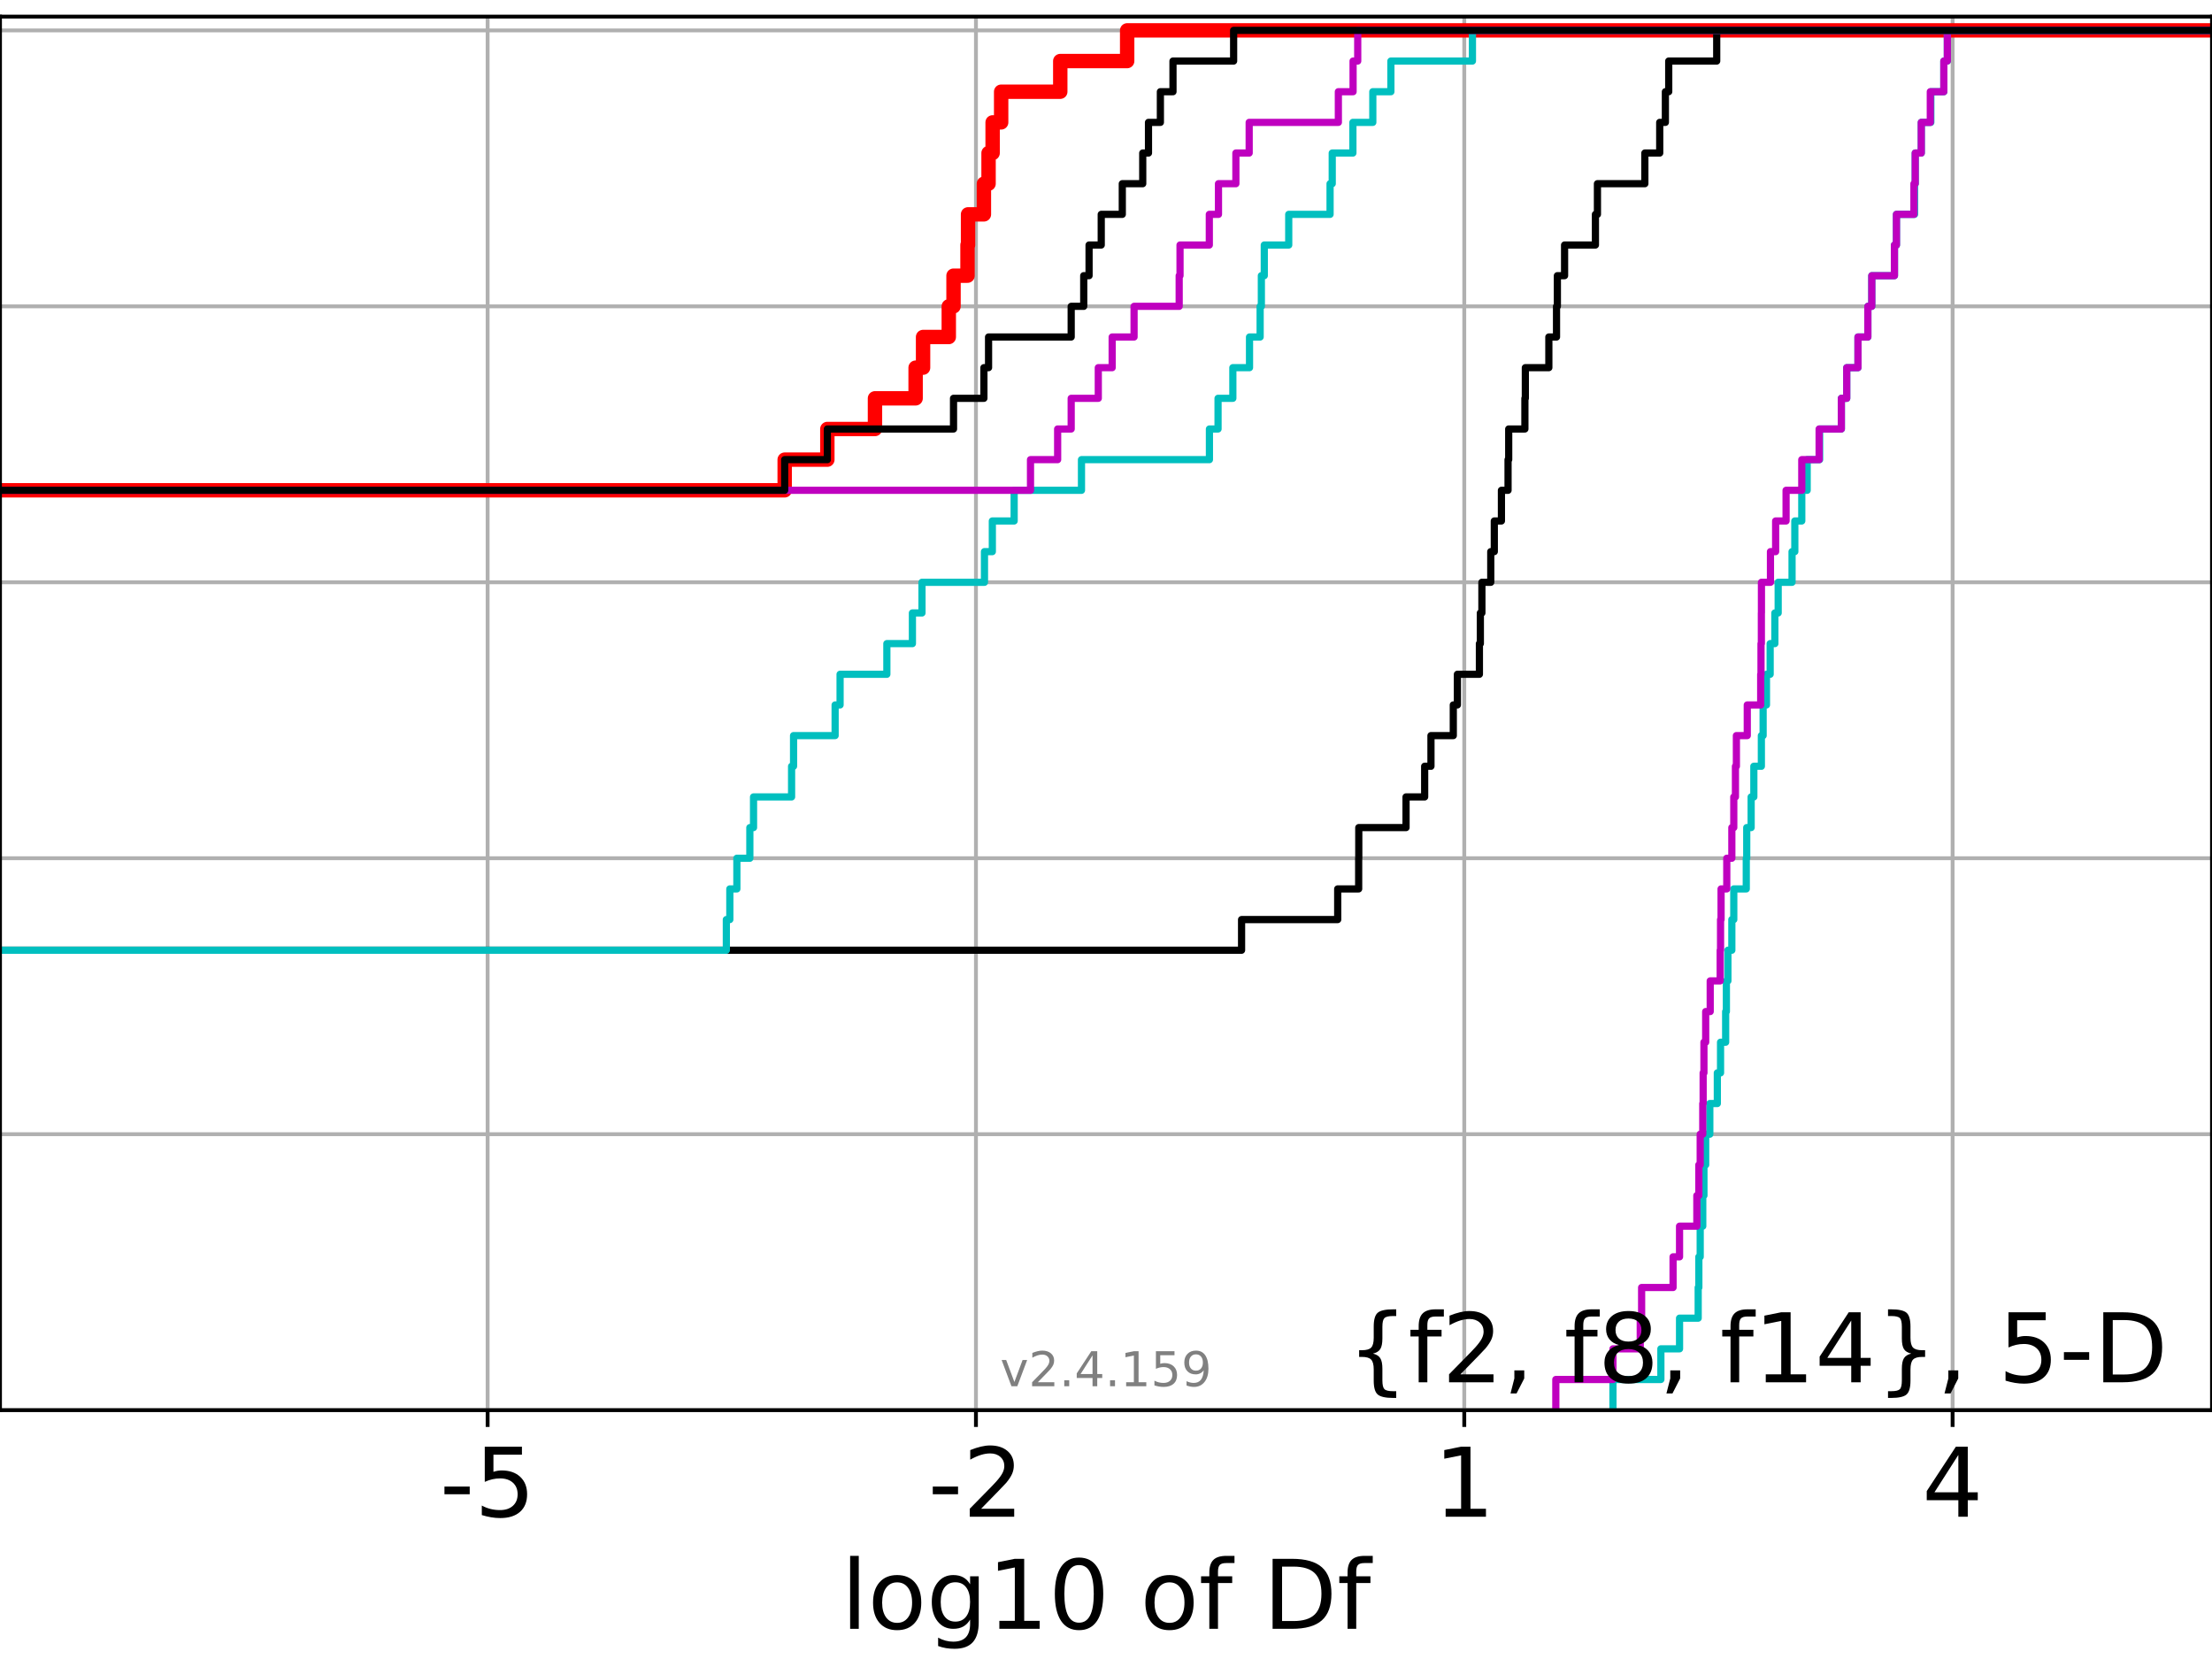 <?xml version="1.0" encoding="utf-8" standalone="no"?>
<!DOCTYPE svg PUBLIC "-//W3C//DTD SVG 1.1//EN"
  "http://www.w3.org/Graphics/SVG/1.1/DTD/svg11.dtd">
<!-- Created with matplotlib (https://matplotlib.org/) -->
<svg height="345.6pt" version="1.1" viewBox="0 0 460.8 345.6" width="460.8pt" xmlns="http://www.w3.org/2000/svg" xmlns:xlink="http://www.w3.org/1999/xlink">
 <defs>
  <style type="text/css">*{stroke-linecap:butt;stroke-linejoin:round;}</style>
 </defs>
 <g id="figure_1">
  <g id="patch_1">
   <path d="M 0 345.6 
L 460.8 345.6 
L 460.8 0 
L 0 0 
z
" style="fill:#ffffff;"/>
  </g>
  <g id="axes_1">
   <g id="patch_2">
    <path d="M 0 293.76 
L 460.8 293.76 
L 460.8 3.456 
L 0 3.456 
z
" style="fill:#ffffff;"/>
   </g>
   <g id="matplotlib.axis_1">
    <g id="xtick_1">
     <g id="line2d_1">
      <path clip-path="url(#p9fce3fb7d7)" d="M 101.581 293.76 
L 101.581 3.456 
" style="fill:none;stroke:#b0b0b0;stroke-linecap:square;stroke-width:0.8;"/>
     </g>
     <g id="line2d_2">
      <defs>
       <path d="M 0 0 
L 0 3.5 
" id="m0de3bedd1a" style="stroke:#000000;stroke-width:0.8;"/>
      </defs>
      <g>
       <use style="stroke:#000000;stroke-width:0.8;" x="101.581" xlink:href="#m0de3bedd1a" y="293.76"/>
      </g>
     </g>
     <g id="text_1">
      <!-- -5 -->
      <g transform="translate(91.61 315.957)scale(0.2 -0.2)">
       <defs>
        <path d="M 4.891 31.391 
L 31.203 31.391 
L 31.203 23.391 
L 4.891 23.391 
z
" id="DejaVuSans-45"/>
        <path d="M 10.797 72.906 
L 49.516 72.906 
L 49.516 64.594 
L 19.828 64.594 
L 19.828 46.734 
Q 21.969 47.469 24.109 47.828 
Q 26.266 48.188 28.422 48.188 
Q 40.625 48.188 47.75 41.5 
Q 54.891 34.812 54.891 23.391 
Q 54.891 11.625 47.562 5.094 
Q 40.234 -1.422 26.906 -1.422 
Q 22.312 -1.422 17.547 -0.641 
Q 12.797 0.141 7.719 1.703 
L 7.719 11.625 
Q 12.109 9.234 16.797 8.062 
Q 21.484 6.891 26.703 6.891 
Q 35.156 6.891 40.078 11.328 
Q 45.016 15.766 45.016 23.391 
Q 45.016 31 40.078 35.438 
Q 35.156 39.891 26.703 39.891 
Q 22.75 39.891 18.812 39.016 
Q 14.891 38.141 10.797 36.281 
z
" id="DejaVuSans-53"/>
       </defs>
       <use xlink:href="#DejaVuSans-45"/>
       <use x="36.084" xlink:href="#DejaVuSans-53"/>
      </g>
     </g>
    </g>
    <g id="xtick_2">
     <g id="line2d_3">
      <path clip-path="url(#p9fce3fb7d7)" d="M 203.308 293.76 
L 203.308 3.456 
" style="fill:none;stroke:#b0b0b0;stroke-linecap:square;stroke-width:0.8;"/>
     </g>
     <g id="line2d_4">
      <g>
       <use style="stroke:#000000;stroke-width:0.8;" x="203.308" xlink:href="#m0de3bedd1a" y="293.76"/>
      </g>
     </g>
     <g id="text_2">
      <!-- -2 -->
      <g transform="translate(193.338 315.957)scale(0.2 -0.2)">
       <defs>
        <path d="M 19.188 8.297 
L 53.609 8.297 
L 53.609 0 
L 7.328 0 
L 7.328 8.297 
Q 12.938 14.109 22.625 23.891 
Q 32.328 33.688 34.812 36.531 
Q 39.547 41.844 41.422 45.531 
Q 43.312 49.219 43.312 52.781 
Q 43.312 58.594 39.234 62.25 
Q 35.156 65.922 28.609 65.922 
Q 23.969 65.922 18.812 64.312 
Q 13.672 62.703 7.812 59.422 
L 7.812 69.391 
Q 13.766 71.781 18.938 73 
Q 24.125 74.219 28.422 74.219 
Q 39.75 74.219 46.484 68.547 
Q 53.219 62.891 53.219 53.422 
Q 53.219 48.922 51.531 44.891 
Q 49.859 40.875 45.406 35.406 
Q 44.188 33.984 37.641 27.219 
Q 31.109 20.453 19.188 8.297 
z
" id="DejaVuSans-50"/>
       </defs>
       <use xlink:href="#DejaVuSans-45"/>
       <use x="36.084" xlink:href="#DejaVuSans-50"/>
      </g>
     </g>
    </g>
    <g id="xtick_3">
     <g id="line2d_5">
      <path clip-path="url(#p9fce3fb7d7)" d="M 305.035 293.76 
L 305.035 3.456 
" style="fill:none;stroke:#b0b0b0;stroke-linecap:square;stroke-width:0.8;"/>
     </g>
     <g id="line2d_6">
      <g>
       <use style="stroke:#000000;stroke-width:0.8;" x="305.035" xlink:href="#m0de3bedd1a" y="293.76"/>
      </g>
     </g>
     <g id="text_3">
      <!-- 1 -->
      <g transform="translate(298.673 315.957)scale(0.2 -0.2)">
       <defs>
        <path d="M 12.406 8.297 
L 28.516 8.297 
L 28.516 63.922 
L 10.984 60.406 
L 10.984 69.391 
L 28.422 72.906 
L 38.281 72.906 
L 38.281 8.297 
L 54.391 8.297 
L 54.391 0 
L 12.406 0 
z
" id="DejaVuSans-49"/>
       </defs>
       <use xlink:href="#DejaVuSans-49"/>
      </g>
     </g>
    </g>
    <g id="xtick_4">
     <g id="line2d_7">
      <path clip-path="url(#p9fce3fb7d7)" d="M 406.763 293.76 
L 406.763 3.456 
" style="fill:none;stroke:#b0b0b0;stroke-linecap:square;stroke-width:0.8;"/>
     </g>
     <g id="line2d_8">
      <g>
       <use style="stroke:#000000;stroke-width:0.8;" x="406.763" xlink:href="#m0de3bedd1a" y="293.76"/>
      </g>
     </g>
     <g id="text_4">
      <!-- 4 -->
      <g transform="translate(400.4 315.957)scale(0.2 -0.2)">
       <defs>
        <path d="M 37.797 64.312 
L 12.891 25.391 
L 37.797 25.391 
z
M 35.203 72.906 
L 47.609 72.906 
L 47.609 25.391 
L 58.016 25.391 
L 58.016 17.188 
L 47.609 17.188 
L 47.609 0 
L 37.797 0 
L 37.797 17.188 
L 4.891 17.188 
L 4.891 26.703 
z
" id="DejaVuSans-52"/>
       </defs>
       <use xlink:href="#DejaVuSans-52"/>
      </g>
     </g>
    </g>
    <g id="text_5">
     <!-- log10 of Df -->
     <g transform="translate(175.214 339.313)scale(0.2 -0.2)">
      <defs>
       <path d="M 9.422 75.984 
L 18.406 75.984 
L 18.406 0 
L 9.422 0 
z
" id="DejaVuSans-108"/>
       <path d="M 30.609 48.391 
Q 23.391 48.391 19.188 42.75 
Q 14.984 37.109 14.984 27.297 
Q 14.984 17.484 19.156 11.844 
Q 23.344 6.203 30.609 6.203 
Q 37.797 6.203 41.984 11.859 
Q 46.188 17.531 46.188 27.297 
Q 46.188 37.016 41.984 42.703 
Q 37.797 48.391 30.609 48.391 
z
M 30.609 56 
Q 42.328 56 49.016 48.375 
Q 55.719 40.766 55.719 27.297 
Q 55.719 13.875 49.016 6.219 
Q 42.328 -1.422 30.609 -1.422 
Q 18.844 -1.422 12.172 6.219 
Q 5.516 13.875 5.516 27.297 
Q 5.516 40.766 12.172 48.375 
Q 18.844 56 30.609 56 
z
" id="DejaVuSans-111"/>
       <path d="M 45.406 27.984 
Q 45.406 37.75 41.375 43.109 
Q 37.359 48.484 30.078 48.484 
Q 22.859 48.484 18.828 43.109 
Q 14.797 37.75 14.797 27.984 
Q 14.797 18.266 18.828 12.891 
Q 22.859 7.516 30.078 7.516 
Q 37.359 7.516 41.375 12.891 
Q 45.406 18.266 45.406 27.984 
z
M 54.391 6.781 
Q 54.391 -7.172 48.188 -13.984 
Q 42 -20.797 29.203 -20.797 
Q 24.469 -20.797 20.266 -20.094 
Q 16.062 -19.391 12.109 -17.922 
L 12.109 -9.188 
Q 16.062 -11.328 19.922 -12.344 
Q 23.781 -13.375 27.781 -13.375 
Q 36.625 -13.375 41.016 -8.766 
Q 45.406 -4.156 45.406 5.172 
L 45.406 9.625 
Q 42.625 4.781 38.281 2.391 
Q 33.938 0 27.875 0 
Q 17.828 0 11.672 7.656 
Q 5.516 15.328 5.516 27.984 
Q 5.516 40.672 11.672 48.328 
Q 17.828 56 27.875 56 
Q 33.938 56 38.281 53.609 
Q 42.625 51.219 45.406 46.391 
L 45.406 54.688 
L 54.391 54.688 
z
" id="DejaVuSans-103"/>
       <path d="M 31.781 66.406 
Q 24.172 66.406 20.328 58.906 
Q 16.5 51.422 16.5 36.375 
Q 16.5 21.391 20.328 13.891 
Q 24.172 6.391 31.781 6.391 
Q 39.453 6.391 43.281 13.891 
Q 47.125 21.391 47.125 36.375 
Q 47.125 51.422 43.281 58.906 
Q 39.453 66.406 31.781 66.406 
z
M 31.781 74.219 
Q 44.047 74.219 50.516 64.516 
Q 56.984 54.828 56.984 36.375 
Q 56.984 17.969 50.516 8.266 
Q 44.047 -1.422 31.781 -1.422 
Q 19.531 -1.422 13.062 8.266 
Q 6.594 17.969 6.594 36.375 
Q 6.594 54.828 13.062 64.516 
Q 19.531 74.219 31.781 74.219 
z
" id="DejaVuSans-48"/>
       <path id="DejaVuSans-32"/>
       <path d="M 37.109 75.984 
L 37.109 68.5 
L 28.516 68.5 
Q 23.688 68.5 21.797 66.547 
Q 19.922 64.594 19.922 59.516 
L 19.922 54.688 
L 34.719 54.688 
L 34.719 47.703 
L 19.922 47.703 
L 19.922 0 
L 10.891 0 
L 10.891 47.703 
L 2.297 47.703 
L 2.297 54.688 
L 10.891 54.688 
L 10.891 58.5 
Q 10.891 67.625 15.141 71.797 
Q 19.391 75.984 28.609 75.984 
z
" id="DejaVuSans-102"/>
       <path d="M 19.672 64.797 
L 19.672 8.109 
L 31.594 8.109 
Q 46.688 8.109 53.688 14.938 
Q 60.688 21.781 60.688 36.531 
Q 60.688 51.172 53.688 57.984 
Q 46.688 64.797 31.594 64.797 
z
M 9.812 72.906 
L 30.078 72.906 
Q 51.266 72.906 61.172 64.094 
Q 71.094 55.281 71.094 36.531 
Q 71.094 17.672 61.125 8.828 
Q 51.172 0 30.078 0 
L 9.812 0 
z
" id="DejaVuSans-68"/>
      </defs>
      <use xlink:href="#DejaVuSans-108"/>
      <use x="27.783" xlink:href="#DejaVuSans-111"/>
      <use x="88.965" xlink:href="#DejaVuSans-103"/>
      <use x="152.441" xlink:href="#DejaVuSans-49"/>
      <use x="216.064" xlink:href="#DejaVuSans-48"/>
      <use x="279.688" xlink:href="#DejaVuSans-32"/>
      <use x="311.475" xlink:href="#DejaVuSans-111"/>
      <use x="372.656" xlink:href="#DejaVuSans-102"/>
      <use x="407.861" xlink:href="#DejaVuSans-32"/>
      <use x="439.648" xlink:href="#DejaVuSans-68"/>
      <use x="516.65" xlink:href="#DejaVuSans-102"/>
     </g>
    </g>
   </g>
   <g id="matplotlib.axis_2">
    <g id="ytick_1">
     <g id="line2d_9">
      <path clip-path="url(#p9fce3fb7d7)" d="M 0 293.76 
L 460.8 293.76 
" style="fill:none;stroke:#b0b0b0;stroke-linecap:square;stroke-width:0.8;"/>
     </g>
     <g id="line2d_10">
      <defs>
       <path d="M 0 0 
L -3.5 0 
" id="m119880c3f3" style="stroke:#000000;stroke-width:0.8;"/>
      </defs>
      <g>
       <use style="stroke:#000000;stroke-width:0.8;" x="0" xlink:href="#m119880c3f3" y="293.76"/>
      </g>
     </g>
    </g>
    <g id="ytick_2">
     <g id="line2d_11">
      <path clip-path="url(#p9fce3fb7d7)" d="M 0 236.274 
L 460.8 236.274 
" style="fill:none;stroke:#b0b0b0;stroke-linecap:square;stroke-width:0.8;"/>
     </g>
     <g id="line2d_12">
      <g>
       <use style="stroke:#000000;stroke-width:0.8;" x="0" xlink:href="#m119880c3f3" y="236.274"/>
      </g>
     </g>
    </g>
    <g id="ytick_3">
     <g id="line2d_13">
      <path clip-path="url(#p9fce3fb7d7)" d="M 0 178.788 
L 460.8 178.788 
" style="fill:none;stroke:#b0b0b0;stroke-linecap:square;stroke-width:0.8;"/>
     </g>
     <g id="line2d_14">
      <g>
       <use style="stroke:#000000;stroke-width:0.8;" x="0" xlink:href="#m119880c3f3" y="178.788"/>
      </g>
     </g>
    </g>
    <g id="ytick_4">
     <g id="line2d_15">
      <path clip-path="url(#p9fce3fb7d7)" d="M 0 121.302 
L 460.8 121.302 
" style="fill:none;stroke:#b0b0b0;stroke-linecap:square;stroke-width:0.8;"/>
     </g>
     <g id="line2d_16">
      <g>
       <use style="stroke:#000000;stroke-width:0.8;" x="0" xlink:href="#m119880c3f3" y="121.302"/>
      </g>
     </g>
    </g>
    <g id="ytick_5">
     <g id="line2d_17">
      <path clip-path="url(#p9fce3fb7d7)" d="M 0 63.816 
L 460.8 63.816 
" style="fill:none;stroke:#b0b0b0;stroke-linecap:square;stroke-width:0.8;"/>
     </g>
     <g id="line2d_18">
      <g>
       <use style="stroke:#000000;stroke-width:0.8;" x="0" xlink:href="#m119880c3f3" y="63.816"/>
      </g>
     </g>
    </g>
    <g id="ytick_6">
     <g id="line2d_19">
      <path clip-path="url(#p9fce3fb7d7)" d="M 0 6.33 
L 460.8 6.33 
" style="fill:none;stroke:#b0b0b0;stroke-linecap:square;stroke-width:0.8;"/>
     </g>
     <g id="line2d_20">
      <g>
       <use style="stroke:#000000;stroke-width:0.8;" x="0" xlink:href="#m119880c3f3" y="6.33"/>
      </g>
     </g>
    </g>
   </g>
   <g id="line2d_21">
    <path clip-path="url(#p9fce3fb7d7)" d="M -1 102.14 
L 163.462 102.14 
L 163.462 95.753 
L 172.351 95.753 
L 172.351 89.366 
L 182.273 89.366 
L 182.273 82.978 
L 190.739 82.978 
L 190.739 76.591 
L 192.292 76.591 
L 192.292 70.204 
L 197.649 70.204 
L 197.649 63.816 
L 198.637 63.816 
L 198.637 57.429 
L 201.55 57.429 
L 201.55 51.042 
L 201.662 51.042 
L 201.662 44.654 
L 204.966 44.654 
L 204.966 38.267 
L 205.935 38.267 
L 205.935 31.88 
L 206.781 31.88 
L 206.781 25.492 
L 208.559 25.492 
L 208.559 19.105 
L 220.872 19.105 
L 220.872 12.718 
L 234.808 12.718 
L 234.808 6.33 
L 234.808 6.33 
L 234.808 6.33 
L 460.8 6.33 
" style="fill:none;stroke:#ff0000;stroke-linecap:square;stroke-width:3;"/>
   </g>
   <g id="line2d_22">
    <path clip-path="url(#p9fce3fb7d7)" d="M 336.009 293.76 
L 336.009 287.373 
L 345.992 287.373 
L 345.992 280.985 
L 349.88 280.985 
L 349.88 274.598 
L 353.763 274.598 
L 353.763 268.211 
L 353.901 268.211 
L 353.901 261.823 
L 354.183 261.823 
L 354.183 255.436 
L 354.716 255.436 
L 354.716 249.049 
L 354.962 249.049 
L 354.962 242.661 
L 355.326 242.661 
L 355.326 236.274 
L 356.186 236.274 
L 356.186 229.887 
L 357.751 229.887 
L 357.751 223.499 
L 358.421 223.499 
L 358.421 217.112 
L 359.485 217.112 
L 359.485 210.725 
L 359.637 210.725 
L 359.637 204.337 
L 359.954 204.337 
L 359.954 197.95 
L 360.774 197.95 
L 360.774 191.563 
L 361.179 191.563 
L 361.179 185.175 
L 363.781 185.175 
L 363.781 178.788 
L 363.876 178.788 
L 363.876 172.401 
L 364.796 172.401 
L 364.796 166.013 
L 365.357 166.013 
L 365.357 159.626 
L 366.925 159.626 
L 366.925 153.239 
L 367.291 153.239 
L 367.291 146.851 
L 367.987 146.851 
L 367.987 140.464 
L 368.756 140.464 
L 368.756 134.077 
L 369.736 134.077 
L 369.736 127.69 
L 370.427 127.69 
L 370.427 121.302 
L 373.317 121.302 
L 373.317 114.915 
L 373.894 114.915 
L 373.894 108.528 
L 375.343 108.528 
L 375.343 102.14 
L 376.467 102.14 
L 376.467 95.753 
L 379.063 95.753 
L 379.063 89.366 
L 383.589 89.366 
L 383.589 82.978 
L 384.708 82.978 
L 384.708 76.591 
L 387.049 76.591 
L 387.049 70.204 
L 389.108 70.204 
L 389.108 63.816 
L 389.928 63.816 
L 389.928 57.429 
L 394.651 57.429 
L 394.651 51.042 
L 395.065 51.042 
L 395.065 44.654 
L 398.842 44.654 
L 398.842 38.267 
L 398.977 38.267 
L 398.977 31.88 
L 400.237 31.88 
L 400.237 25.492 
L 402.229 25.492 
L 402.229 19.105 
L 404.936 19.105 
L 404.936 12.718 
L 405.668 12.718 
L 405.668 6.33 
L 405.668 6.33 
L 405.668 6.33 
L 460.8 6.33 
" style="fill:none;stroke:#00bfbf;stroke-linecap:square;stroke-width:1.5;"/>
   </g>
   <g id="line2d_23">
    <path clip-path="url(#p9fce3fb7d7)" d="M 324.106 293.76 
L 324.106 287.373 
L 336.009 287.373 
L 336.009 280.985 
L 341.694 280.985 
L 341.694 274.598 
L 341.98 274.598 
L 341.98 268.211 
L 348.531 268.211 
L 348.531 261.823 
L 349.88 261.823 
L 349.88 255.436 
L 353.481 255.436 
L 353.481 249.049 
L 353.901 249.049 
L 353.901 242.661 
L 354.183 242.661 
L 354.183 236.274 
L 354.716 236.274 
L 354.716 229.887 
L 354.797 229.887 
L 354.797 223.499 
L 354.962 223.499 
L 354.962 217.112 
L 355.326 217.112 
L 355.326 210.725 
L 356.268 210.725 
L 356.268 204.337 
L 358.347 204.337 
L 358.347 197.95 
L 358.421 197.95 
L 358.421 191.563 
L 358.532 191.563 
L 358.532 185.175 
L 359.719 185.175 
L 359.719 178.788 
L 360.774 178.788 
L 360.774 172.401 
L 361.179 172.401 
L 361.179 166.013 
L 361.525 166.013 
L 361.525 159.626 
L 361.722 159.626 
L 361.722 153.239 
L 363.988 153.239 
L 363.988 146.851 
L 366.785 146.851 
L 366.785 140.464 
L 366.851 140.464 
L 366.851 134.077 
L 366.925 134.077 
L 366.925 127.69 
L 366.941 127.69 
L 366.941 121.302 
L 368.819 121.302 
L 368.819 114.915 
L 369.897 114.915 
L 369.897 108.528 
L 372.073 108.528 
L 372.073 102.14 
L 375.343 102.14 
L 375.343 95.753 
L 378.958 95.753 
L 378.958 89.366 
L 383.589 89.366 
L 383.589 82.978 
L 384.708 82.978 
L 384.708 76.591 
L 387.049 76.591 
L 387.049 70.204 
L 389.108 70.204 
L 389.108 63.816 
L 389.928 63.816 
L 389.928 57.429 
L 394.651 57.429 
L 394.651 51.042 
L 395.065 51.042 
L 395.065 44.654 
L 398.709 44.654 
L 398.709 38.267 
L 398.977 38.267 
L 398.977 31.88 
L 400.237 31.88 
L 400.237 25.492 
L 402.117 25.492 
L 402.117 19.105 
L 404.936 19.105 
L 404.936 12.718 
L 405.667 12.718 
L 405.667 6.33 
L 405.667 6.33 
L 405.667 6.33 
L 460.8 6.33 
" style="fill:none;stroke:#bf00bf;stroke-linecap:square;stroke-width:1.5;"/>
   </g>
   <g id="line2d_24">
    <path clip-path="url(#p9fce3fb7d7)" d="M -1 197.95 
L 258.642 197.95 
L 258.642 191.563 
L 278.668 191.563 
L 278.668 185.175 
L 283.035 185.175 
L 283.035 178.788 
L 283.058 178.788 
L 283.058 172.401 
L 292.904 172.401 
L 292.904 166.013 
L 296.783 166.013 
L 296.783 159.626 
L 298.096 159.626 
L 298.096 153.239 
L 302.748 153.239 
L 302.748 146.851 
L 303.603 146.851 
L 303.603 140.464 
L 308.187 140.464 
L 308.187 134.077 
L 308.385 134.077 
L 308.385 127.69 
L 308.706 127.69 
L 308.706 121.302 
L 310.553 121.302 
L 310.553 114.915 
L 311.292 114.915 
L 311.292 108.528 
L 312.775 108.528 
L 312.775 102.14 
L 314.154 102.14 
L 314.154 95.753 
L 314.29 95.753 
L 314.29 89.366 
L 317.663 89.366 
L 317.663 82.978 
L 317.757 82.978 
L 317.757 76.591 
L 322.653 76.591 
L 322.653 70.204 
L 324.251 70.204 
L 324.251 63.816 
L 324.429 63.816 
L 324.429 57.429 
L 325.93 57.429 
L 325.93 51.042 
L 332.357 51.042 
L 332.357 44.654 
L 332.775 44.654 
L 332.775 38.267 
L 342.652 38.267 
L 342.652 31.88 
L 345.749 31.88 
L 345.749 25.492 
L 346.929 25.492 
L 346.929 19.105 
L 347.626 19.105 
L 347.626 12.718 
L 357.622 12.718 
L 357.622 6.33 
L 357.622 6.33 
L 357.622 6.33 
L 460.8 6.33 
" style="fill:none;stroke:#000000;stroke-linecap:square;stroke-width:1.5;"/>
   </g>
   <g id="line2d_25">
    <path clip-path="url(#p9fce3fb7d7)" d="M -1 197.95 
L 151.311 197.95 
L 151.311 191.563 
L 152.037 191.563 
L 152.037 185.175 
L 153.503 185.175 
L 153.503 178.788 
L 156.206 178.788 
L 156.206 172.401 
L 156.976 172.401 
L 156.976 166.013 
L 164.902 166.013 
L 164.902 159.626 
L 165.313 159.626 
L 165.313 153.239 
L 173.972 153.239 
L 173.972 146.851 
L 175.005 146.851 
L 175.005 140.464 
L 184.748 140.464 
L 184.748 134.077 
L 190.071 134.077 
L 190.071 127.69 
L 192.068 127.69 
L 192.068 121.302 
L 205.084 121.302 
L 205.084 114.915 
L 206.723 114.915 
L 206.723 108.528 
L 211.267 108.528 
L 211.267 102.14 
L 225.292 102.14 
L 225.292 95.753 
L 251.946 95.753 
L 251.946 89.366 
L 253.741 89.366 
L 253.741 82.978 
L 256.824 82.978 
L 256.824 76.591 
L 260.297 76.591 
L 260.297 70.204 
L 262.509 70.204 
L 262.509 63.816 
L 262.764 63.816 
L 262.764 57.429 
L 263.373 57.429 
L 263.373 51.042 
L 268.467 51.042 
L 268.467 44.654 
L 277.078 44.654 
L 277.078 38.267 
L 277.529 38.267 
L 277.529 31.88 
L 281.834 31.88 
L 281.834 25.492 
L 285.982 25.492 
L 285.982 19.105 
L 289.747 19.105 
L 289.747 12.718 
L 306.735 12.718 
L 306.735 6.33 
L 306.735 6.33 
L 306.735 6.33 
L 460.8 6.33 
" style="fill:none;stroke:#00bfbf;stroke-linecap:square;stroke-width:1.5;"/>
   </g>
   <g id="line2d_26">
    <path clip-path="url(#p9fce3fb7d7)" d="M -1 102.14 
L 214.672 102.14 
L 214.672 95.753 
L 220.326 95.753 
L 220.326 89.366 
L 223.148 89.366 
L 223.148 82.978 
L 228.795 82.978 
L 228.795 76.591 
L 231.685 76.591 
L 231.685 70.204 
L 236.248 70.204 
L 236.248 63.816 
L 245.645 63.816 
L 245.645 57.429 
L 245.821 57.429 
L 245.821 51.042 
L 251.923 51.042 
L 251.923 44.654 
L 253.832 44.654 
L 253.832 38.267 
L 257.456 38.267 
L 257.456 31.88 
L 260.227 31.88 
L 260.227 25.492 
L 278.805 25.492 
L 278.805 19.105 
L 281.872 19.105 
L 281.872 12.718 
L 282.838 12.718 
L 282.838 6.33 
L 282.838 6.33 
L 282.838 6.33 
L 460.8 6.33 
" style="fill:none;stroke:#bf00bf;stroke-linecap:square;stroke-width:1.5;"/>
   </g>
   <g id="line2d_27">
    <path clip-path="url(#p9fce3fb7d7)" d="M -1 102.14 
L 163.463 102.14 
L 163.463 95.753 
L 172.351 95.753 
L 172.351 89.366 
L 198.637 89.366 
L 198.637 82.978 
L 204.966 82.978 
L 204.966 76.591 
L 205.935 76.591 
L 205.935 70.204 
L 223.148 70.204 
L 223.148 63.816 
L 225.762 63.816 
L 225.762 57.429 
L 226.873 57.429 
L 226.873 51.042 
L 229.408 51.042 
L 229.408 44.654 
L 233.795 44.654 
L 233.795 38.267 
L 238.052 38.267 
L 238.052 31.88 
L 239.251 31.88 
L 239.251 25.492 
L 241.729 25.492 
L 241.729 19.105 
L 244.354 19.105 
L 244.354 12.718 
L 256.987 12.718 
L 256.987 6.33 
L 256.987 6.33 
L 256.987 6.33 
L 460.8 6.33 
" style="fill:none;stroke:#000000;stroke-linecap:square;stroke-width:1.5;"/>
   </g>
   <g id="patch_3">
    <path d="M 0 293.76 
L 0 3.456 
" style="fill:none;stroke:#000000;stroke-linecap:square;stroke-linejoin:miter;stroke-width:0.8;"/>
   </g>
   <g id="patch_4">
    <path d="M 460.8 293.76 
L 460.8 3.456 
" style="fill:none;stroke:#000000;stroke-linecap:square;stroke-linejoin:miter;stroke-width:0.8;"/>
   </g>
   <g id="patch_5">
    <path d="M 0 293.76 
L 460.8 293.76 
" style="fill:none;stroke:#000000;stroke-linecap:square;stroke-linejoin:miter;stroke-width:0.8;"/>
   </g>
   <g id="patch_6">
    <path d="M 0 3.456 
L 460.8 3.456 
" style="fill:none;stroke:#000000;stroke-linecap:square;stroke-linejoin:miter;stroke-width:0.8;"/>
   </g>
   <g id="text_6">
    <!-- {f2, f8, f14}, 5-D -->
    <g transform="translate(280.634 287.954)scale(0.2 -0.2)">
     <defs>
      <path d="M 51.125 -9.281 
L 51.125 -16.312 
L 48.094 -16.312 
Q 35.938 -16.312 31.812 -12.688 
Q 27.688 -9.078 27.688 1.703 
L 27.688 13.375 
Q 27.688 20.75 25.047 23.578 
Q 22.406 26.422 15.484 26.422 
L 12.5 26.422 
L 12.5 33.406 
L 15.484 33.406 
Q 22.469 33.406 25.078 36.203 
Q 27.688 39.016 27.688 46.297 
L 27.688 58.016 
Q 27.688 68.797 31.812 72.391 
Q 35.938 75.984 48.094 75.984 
L 51.125 75.984 
L 51.125 69 
L 47.797 69 
Q 40.922 69 38.812 66.844 
Q 36.719 64.703 36.719 57.812 
L 36.719 45.703 
Q 36.719 38.031 34.5 34.562 
Q 32.281 31.109 26.906 29.891 
Q 32.328 28.562 34.516 25.094 
Q 36.719 21.625 36.719 14.016 
L 36.719 1.906 
Q 36.719 -4.984 38.812 -7.125 
Q 40.922 -9.281 47.797 -9.281 
z
" id="DejaVuSans-123"/>
      <path d="M 11.719 12.406 
L 22.016 12.406 
L 22.016 4 
L 14.016 -11.625 
L 7.719 -11.625 
L 11.719 4 
z
" id="DejaVuSans-44"/>
      <path d="M 31.781 34.625 
Q 24.75 34.625 20.719 30.859 
Q 16.703 27.094 16.703 20.516 
Q 16.703 13.922 20.719 10.156 
Q 24.75 6.391 31.781 6.391 
Q 38.812 6.391 42.859 10.172 
Q 46.922 13.969 46.922 20.516 
Q 46.922 27.094 42.891 30.859 
Q 38.875 34.625 31.781 34.625 
z
M 21.922 38.812 
Q 15.578 40.375 12.031 44.719 
Q 8.5 49.078 8.5 55.328 
Q 8.5 64.062 14.719 69.141 
Q 20.953 74.219 31.781 74.219 
Q 42.672 74.219 48.875 69.141 
Q 55.078 64.062 55.078 55.328 
Q 55.078 49.078 51.531 44.719 
Q 48 40.375 41.703 38.812 
Q 48.828 37.156 52.797 32.312 
Q 56.781 27.484 56.781 20.516 
Q 56.781 9.906 50.312 4.234 
Q 43.844 -1.422 31.781 -1.422 
Q 19.734 -1.422 13.25 4.234 
Q 6.781 9.906 6.781 20.516 
Q 6.781 27.484 10.781 32.312 
Q 14.797 37.156 21.922 38.812 
z
M 18.312 54.391 
Q 18.312 48.734 21.844 45.562 
Q 25.391 42.391 31.781 42.391 
Q 38.141 42.391 41.719 45.562 
Q 45.312 48.734 45.312 54.391 
Q 45.312 60.062 41.719 63.234 
Q 38.141 66.406 31.781 66.406 
Q 25.391 66.406 21.844 63.234 
Q 18.312 60.062 18.312 54.391 
z
" id="DejaVuSans-56"/>
      <path d="M 12.5 -9.281 
L 15.922 -9.281 
Q 22.75 -9.281 24.828 -7.172 
Q 26.906 -5.078 26.906 1.906 
L 26.906 14.016 
Q 26.906 21.625 29.094 25.094 
Q 31.297 28.562 36.719 29.891 
Q 31.297 31.109 29.094 34.562 
Q 26.906 38.031 26.906 45.703 
L 26.906 57.812 
Q 26.906 64.75 24.828 66.875 
Q 22.75 69 15.922 69 
L 12.5 69 
L 12.5 75.984 
L 15.578 75.984 
Q 27.734 75.984 31.812 72.391 
Q 35.891 68.797 35.891 58.016 
L 35.891 46.297 
Q 35.891 39.016 38.516 36.203 
Q 41.156 33.406 48.094 33.406 
L 51.125 33.406 
L 51.125 26.422 
L 48.094 26.422 
Q 41.156 26.422 38.516 23.578 
Q 35.891 20.75 35.891 13.375 
L 35.891 1.703 
Q 35.891 -9.078 31.812 -12.688 
Q 27.734 -16.312 15.578 -16.312 
L 12.5 -16.312 
z
" id="DejaVuSans-125"/>
     </defs>
     <use xlink:href="#DejaVuSans-123"/>
     <use x="63.623" xlink:href="#DejaVuSans-102"/>
     <use x="98.828" xlink:href="#DejaVuSans-50"/>
     <use x="162.451" xlink:href="#DejaVuSans-44"/>
     <use x="194.238" xlink:href="#DejaVuSans-32"/>
     <use x="226.025" xlink:href="#DejaVuSans-102"/>
     <use x="261.23" xlink:href="#DejaVuSans-56"/>
     <use x="324.854" xlink:href="#DejaVuSans-44"/>
     <use x="356.641" xlink:href="#DejaVuSans-32"/>
     <use x="388.428" xlink:href="#DejaVuSans-102"/>
     <use x="423.633" xlink:href="#DejaVuSans-49"/>
     <use x="487.256" xlink:href="#DejaVuSans-52"/>
     <use x="550.879" xlink:href="#DejaVuSans-125"/>
     <use x="614.502" xlink:href="#DejaVuSans-44"/>
     <use x="646.289" xlink:href="#DejaVuSans-32"/>
     <use x="678.076" xlink:href="#DejaVuSans-53"/>
     <use x="741.699" xlink:href="#DejaVuSans-45"/>
     <use x="777.783" xlink:href="#DejaVuSans-68"/>
    </g>
   </g>
   <g id="text_7">
    <!-- v2.4.159 -->
    <g style="fill:#808080;" transform="translate(208.356 288.777)scale(0.1 -0.1)">
     <defs>
      <path d="M 2.984 54.688 
L 12.5 54.688 
L 29.594 8.797 
L 46.688 54.688 
L 56.203 54.688 
L 35.688 0 
L 23.484 0 
z
" id="DejaVuSans-118"/>
      <path d="M 10.688 12.406 
L 21 12.406 
L 21 0 
L 10.688 0 
z
" id="DejaVuSans-46"/>
      <path d="M 10.984 1.516 
L 10.984 10.5 
Q 14.703 8.734 18.5 7.812 
Q 22.312 6.891 25.984 6.891 
Q 35.75 6.891 40.891 13.453 
Q 46.047 20.016 46.781 33.406 
Q 43.953 29.203 39.594 26.953 
Q 35.25 24.703 29.984 24.703 
Q 19.047 24.703 12.672 31.312 
Q 6.297 37.938 6.297 49.422 
Q 6.297 60.641 12.938 67.422 
Q 19.578 74.219 30.609 74.219 
Q 43.266 74.219 49.922 64.516 
Q 56.594 54.828 56.594 36.375 
Q 56.594 19.141 48.406 8.859 
Q 40.234 -1.422 26.422 -1.422 
Q 22.703 -1.422 18.891 -0.688 
Q 15.094 0.047 10.984 1.516 
z
M 30.609 32.422 
Q 37.25 32.422 41.125 36.953 
Q 45.016 41.5 45.016 49.422 
Q 45.016 57.281 41.125 61.844 
Q 37.25 66.406 30.609 66.406 
Q 23.969 66.406 20.094 61.844 
Q 16.219 57.281 16.219 49.422 
Q 16.219 41.5 20.094 36.953 
Q 23.969 32.422 30.609 32.422 
z
" id="DejaVuSans-57"/>
     </defs>
     <use xlink:href="#DejaVuSans-118"/>
     <use x="59.18" xlink:href="#DejaVuSans-50"/>
     <use x="122.803" xlink:href="#DejaVuSans-46"/>
     <use x="154.59" xlink:href="#DejaVuSans-52"/>
     <use x="218.213" xlink:href="#DejaVuSans-46"/>
     <use x="250" xlink:href="#DejaVuSans-49"/>
     <use x="313.623" xlink:href="#DejaVuSans-53"/>
     <use x="377.246" xlink:href="#DejaVuSans-57"/>
    </g>
   </g>
  </g>
 </g>
 <defs>
  <clipPath id="p9fce3fb7d7">
   <rect height="290.304" width="460.8" x="0" y="3.456"/>
  </clipPath>
 </defs>
</svg>

